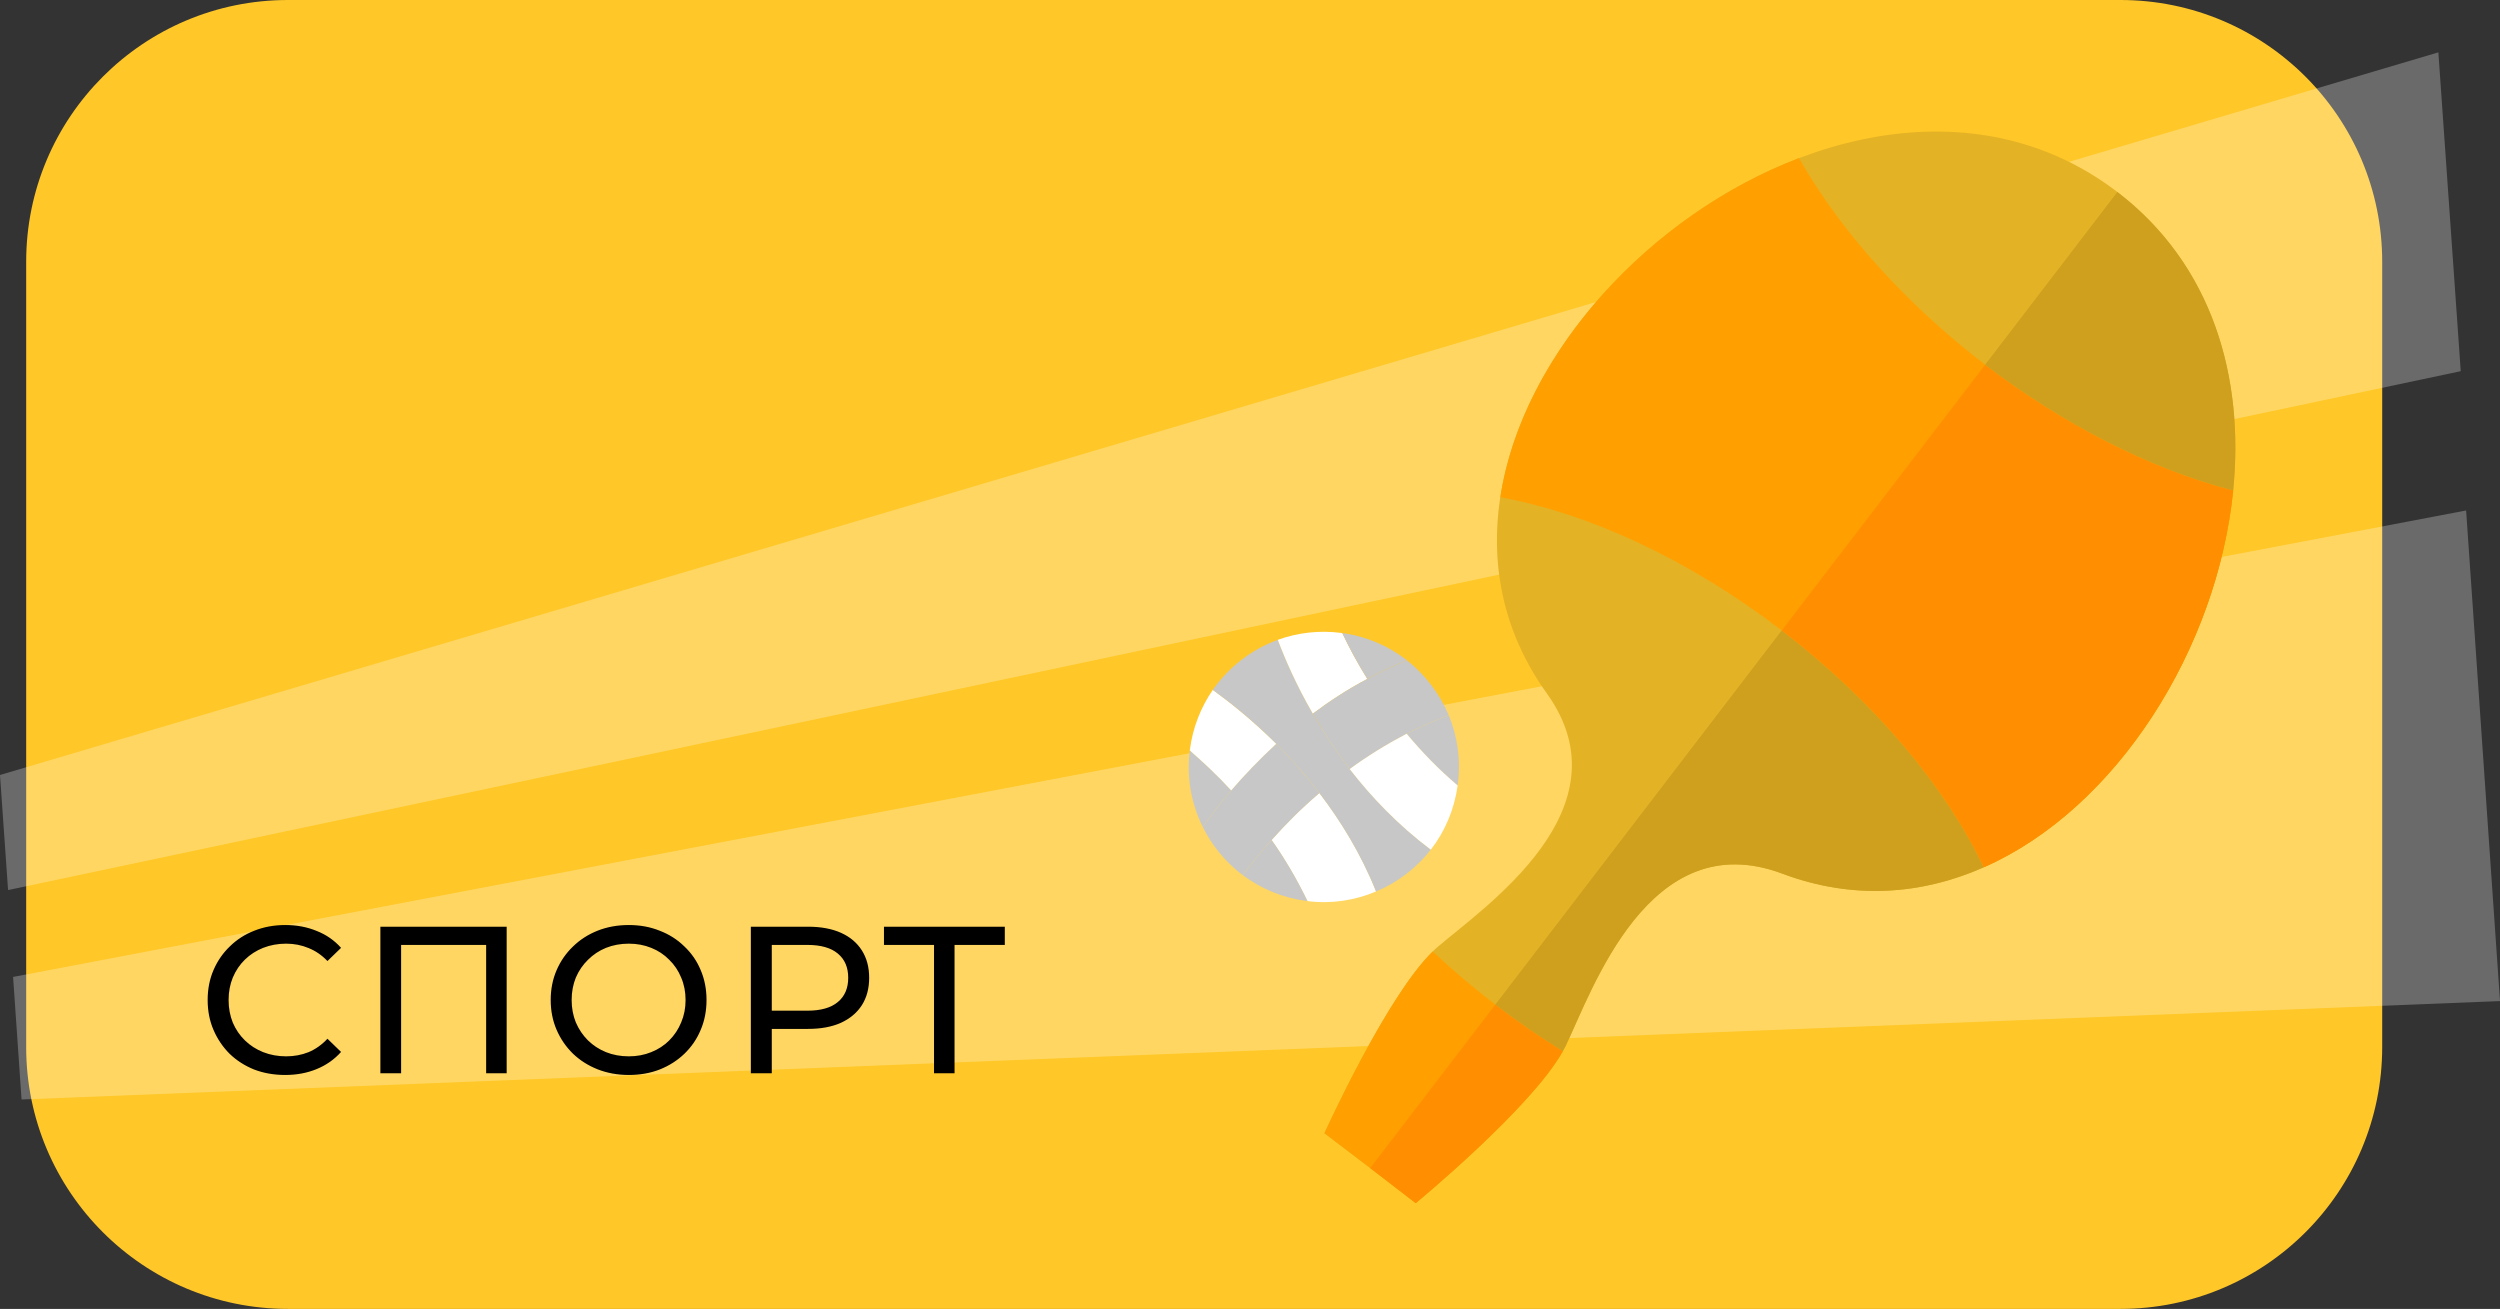 <svg width="191" height="100" viewBox="0 0 191 100" fill="none" xmlns="http://www.w3.org/2000/svg">
<rect x="0" y="0" width="191" height="100" fill="#333333" stroke="none"/>
<path d="M2 20C2 8.954 10.954 0 22 0H162C173.046 0 182 8.954 182 20V80C182 91.046 173.046 100 162 100H22C10.954 100 2 91.046 2 80V20Z" fill="#FFC727"/>
<path d="M1.647 84L1 74.637L188.411 39L191 76.483L1.647 84Z" fill="white" fill-opacity="0.27"/>
<path d="M0.617 68L0 59.209L186.291 4L188 28.358L0.617 68Z" fill="white" fill-opacity="0.27"/>
<path d="M21.785 82.128C20.931 82.128 20.142 81.989 19.417 81.712C18.702 81.424 18.078 81.024 17.545 80.512C17.022 79.989 16.611 79.381 16.313 78.688C16.014 77.995 15.865 77.232 15.865 76.4C15.865 75.568 16.014 74.805 16.313 74.112C16.611 73.419 17.027 72.816 17.561 72.304C18.094 71.781 18.718 71.381 19.433 71.104C20.158 70.816 20.948 70.672 21.801 70.672C22.665 70.672 23.459 70.821 24.185 71.12C24.921 71.408 25.545 71.84 26.057 72.416L25.017 73.424C24.59 72.976 24.11 72.645 23.577 72.432C23.044 72.208 22.473 72.096 21.865 72.096C21.235 72.096 20.649 72.203 20.105 72.416C19.572 72.629 19.108 72.928 18.713 73.312C18.318 73.696 18.009 74.155 17.785 74.688C17.572 75.211 17.465 75.781 17.465 76.4C17.465 77.019 17.572 77.595 17.785 78.128C18.009 78.651 18.318 79.104 18.713 79.488C19.108 79.872 19.572 80.171 20.105 80.384C20.649 80.597 21.235 80.704 21.865 80.704C22.473 80.704 23.044 80.597 23.577 80.384C24.11 80.16 24.59 79.819 25.017 79.36L26.057 80.368C25.545 80.944 24.921 81.381 24.185 81.68C23.459 81.979 22.66 82.128 21.785 82.128ZM29.061 82V70.8H38.709V82H37.141V71.776L37.525 72.192H30.245L30.645 71.776V82H29.061ZM48.042 82.128C47.188 82.128 46.394 81.984 45.658 81.696C44.932 81.408 44.303 81.008 43.77 80.496C43.236 79.973 42.821 79.365 42.522 78.672C42.223 77.979 42.074 77.221 42.074 76.4C42.074 75.579 42.223 74.821 42.522 74.128C42.821 73.435 43.236 72.832 43.77 72.32C44.303 71.797 44.932 71.392 45.658 71.104C46.383 70.816 47.178 70.672 48.042 70.672C48.895 70.672 49.679 70.816 50.394 71.104C51.119 71.381 51.748 71.781 52.282 72.304C52.826 72.816 53.242 73.419 53.53 74.112C53.828 74.805 53.978 75.568 53.978 76.4C53.978 77.232 53.828 77.995 53.53 78.688C53.242 79.381 52.826 79.989 52.282 80.512C51.748 81.024 51.119 81.424 50.394 81.712C49.679 81.989 48.895 82.128 48.042 82.128ZM48.042 80.704C48.66 80.704 49.231 80.597 49.754 80.384C50.287 80.171 50.746 79.872 51.13 79.488C51.525 79.093 51.828 78.635 52.042 78.112C52.266 77.589 52.378 77.019 52.378 76.4C52.378 75.781 52.266 75.211 52.042 74.688C51.828 74.165 51.525 73.712 51.13 73.328C50.746 72.933 50.287 72.629 49.754 72.416C49.231 72.203 48.66 72.096 48.042 72.096C47.413 72.096 46.831 72.203 46.298 72.416C45.775 72.629 45.316 72.933 44.922 73.328C44.527 73.712 44.218 74.165 43.994 74.688C43.781 75.211 43.674 75.781 43.674 76.4C43.674 77.019 43.781 77.589 43.994 78.112C44.218 78.635 44.527 79.093 44.922 79.488C45.316 79.872 45.775 80.171 46.298 80.384C46.831 80.597 47.413 80.704 48.042 80.704ZM57.364 82V70.8H61.732C62.714 70.8 63.551 70.955 64.244 71.264C64.938 71.573 65.471 72.021 65.844 72.608C66.218 73.195 66.404 73.893 66.404 74.704C66.404 75.515 66.218 76.213 65.844 76.8C65.471 77.376 64.938 77.824 64.244 78.144C63.551 78.453 62.714 78.608 61.732 78.608H58.244L58.964 77.856V82H57.364ZM58.964 78.016L58.244 77.216H61.684C62.708 77.216 63.482 76.997 64.004 76.56C64.538 76.123 64.804 75.504 64.804 74.704C64.804 73.904 64.538 73.285 64.004 72.848C63.482 72.411 62.708 72.192 61.684 72.192H58.244L58.964 71.392V78.016ZM71.359 82V71.776L71.759 72.192H67.535V70.8H76.767V72.192H72.543L72.927 71.776V82H71.359Z" fill="black"/>
<g clip-path="url(#clip0_55_9731)">
<path fill-rule="evenodd" clip-rule="evenodd" d="M161.766 14.669C139.73 -2.183 102.308 30.874 118.179 52.978C124.518 61.813 113.369 69.308 109.787 72.386C106.225 75.462 101.186 86.579 101.186 86.579L104.681 89.238L108.16 91.918C108.16 91.918 117.576 84.152 119.616 79.91C121.655 75.668 125.977 62.93 136.161 66.744C161.641 76.295 183.785 31.542 161.766 14.669Z" fill="#E4B225"/>
<path fill-rule="evenodd" clip-rule="evenodd" d="M151.557 66.261C161.755 61.764 169.403 49.529 170.616 37.474C157.76 34.15 144.008 23.639 137.441 12.078C126.12 16.396 116.306 26.971 114.627 37.989C121.304 39.204 128.956 42.679 136.123 48.166C143.29 53.653 148.642 60.132 151.557 66.261ZM108.16 91.918C108.16 91.918 117.004 84.633 119.398 80.305C117.676 79.242 115.937 78.047 114.242 76.749C112.546 75.451 110.938 74.084 109.463 72.699C105.91 76.14 101.186 86.579 101.186 86.579L104.681 89.238L108.16 91.918Z" fill="#FFA000"/>
<path fill-rule="evenodd" clip-rule="evenodd" d="M108.16 91.918C108.16 91.918 117.004 84.633 119.398 80.305C117.676 79.242 115.937 78.047 114.242 76.749L104.681 89.238L108.16 91.918Z" fill="#FF8F00"/>
<path fill-rule="evenodd" clip-rule="evenodd" d="M119.616 79.91C121.655 75.668 125.977 62.93 136.161 66.744C141.579 68.781 146.842 68.352 151.557 66.261C148.642 60.132 143.29 53.653 136.123 48.166L114.242 76.749C115.937 78.047 117.676 79.242 119.398 80.305C119.478 80.179 119.555 80.034 119.616 79.91Z" fill="#CEA01E"/>
<path fill-rule="evenodd" clip-rule="evenodd" d="M151.557 66.261C161.755 61.764 169.402 49.529 170.616 37.474C164.187 35.803 157.54 32.348 151.663 27.866L136.123 48.166C143.29 53.653 148.642 60.132 151.557 66.261Z" fill="#FF8F00"/>
<path fill-rule="evenodd" clip-rule="evenodd" d="M151.663 27.866C157.54 32.348 164.187 35.803 170.616 37.474C171.488 28.799 169.019 20.221 161.766 14.669L151.663 27.866Z" fill="#CEA01E"/>
<path fill-rule="evenodd" clip-rule="evenodd" d="M105.132 68.108C103.98 65.235 102.432 62.722 100.799 60.587C99.379 61.798 98.156 63.04 97.15 64.176C98.147 65.585 99.067 67.14 99.89 68.843C101.734 69.08 103.545 68.782 105.132 68.108Z" fill="white"/>
<path fill-rule="evenodd" clip-rule="evenodd" d="M99.89 68.843C99.067 67.14 98.147 65.585 97.15 64.175C96.259 65.161 95.534 66.087 94.943 66.859C96.332 67.889 97.969 68.597 99.812 68.834C99.831 68.832 99.871 68.846 99.89 68.843Z" fill="#C7C7C7"/>
<path fill-rule="evenodd" clip-rule="evenodd" d="M94.942 66.859C95.534 66.087 96.259 65.161 97.15 64.175C98.156 63.039 99.379 61.798 100.799 60.587C99.724 59.169 98.593 57.912 97.504 56.822C96.164 58.061 95.015 59.273 94.063 60.383C93.145 61.45 92.427 62.432 91.89 63.178C92.603 64.625 93.657 65.892 94.942 66.859Z" fill="#C7C7C7"/>
<path fill-rule="evenodd" clip-rule="evenodd" d="M91.89 63.178C92.427 62.432 93.145 61.45 94.063 60.383C92.98 59.197 91.882 58.186 90.901 57.333C90.638 59.411 91.021 61.423 91.89 63.178Z" fill="#C7C7C7"/>
<path fill-rule="evenodd" clip-rule="evenodd" d="M94.063 60.383C95.015 59.274 96.164 58.061 97.504 56.822C95.66 54.986 93.916 53.617 92.658 52.705C91.753 54.02 91.13 55.568 90.91 57.255C90.894 57.276 90.896 57.295 90.901 57.333C91.882 58.186 92.98 59.197 94.063 60.383Z" fill="white"/>
<path fill-rule="evenodd" clip-rule="evenodd" d="M105.133 68.108C106.777 67.427 108.229 66.309 109.315 64.912C106.81 63.028 104.771 60.889 103.119 58.756C102.02 57.302 101.08 55.885 100.302 54.523C99.026 52.322 98.162 50.316 97.625 48.884C95.621 49.612 93.872 50.963 92.658 52.705C93.916 53.617 95.66 54.986 97.504 56.823C98.593 57.912 99.724 59.169 100.799 60.587C102.432 62.722 103.98 65.235 105.133 68.108Z" fill="#C7C7C7"/>
<path fill-rule="evenodd" clip-rule="evenodd" d="M100.302 54.523C101.582 53.563 102.947 52.668 104.46 51.87C103.699 50.641 103.06 49.453 102.549 48.364C102.511 48.37 102.492 48.372 102.471 48.355C100.784 48.136 99.133 48.336 97.625 48.883C98.162 50.316 99.026 52.321 100.302 54.523Z" fill="white"/>
<path fill-rule="evenodd" clip-rule="evenodd" d="M103.119 58.756C104.437 57.791 105.897 56.884 107.465 56.059C108.494 55.536 109.55 55.069 110.689 54.647C109.989 53.005 108.89 51.551 107.49 50.446C106.411 50.878 105.414 51.358 104.46 51.87C102.947 52.668 101.582 53.563 100.302 54.523C101.08 55.885 102.02 57.302 103.119 58.756Z" fill="#C7C7C7"/>
<path fill-rule="evenodd" clip-rule="evenodd" d="M104.46 51.87C105.414 51.358 106.411 50.878 107.491 50.446C106.093 49.359 104.414 48.618 102.549 48.364C103.06 49.453 103.7 50.641 104.46 51.87ZM111.372 59.935C111.626 58.07 111.347 56.256 110.689 54.647C109.55 55.069 108.494 55.536 107.465 56.059C108.611 57.429 109.887 58.764 111.364 60.013C111.361 59.994 111.375 59.954 111.372 59.935Z" fill="#C7C7C7"/>
<path fill-rule="evenodd" clip-rule="evenodd" d="M109.315 64.912C110.386 63.536 111.108 61.859 111.364 60.013C109.887 58.764 108.611 57.429 107.465 56.059C105.897 56.884 104.437 57.791 103.12 58.756C104.771 60.889 106.81 63.028 109.315 64.912Z" fill="white"/>
</g>
<defs>
<clipPath id="clip0_55_9731">
<rect width="82.839" height="82.839" fill="white" transform="translate(84.908 14.813) rotate(-7.565)"/>
</clipPath>
</defs>
</svg>
